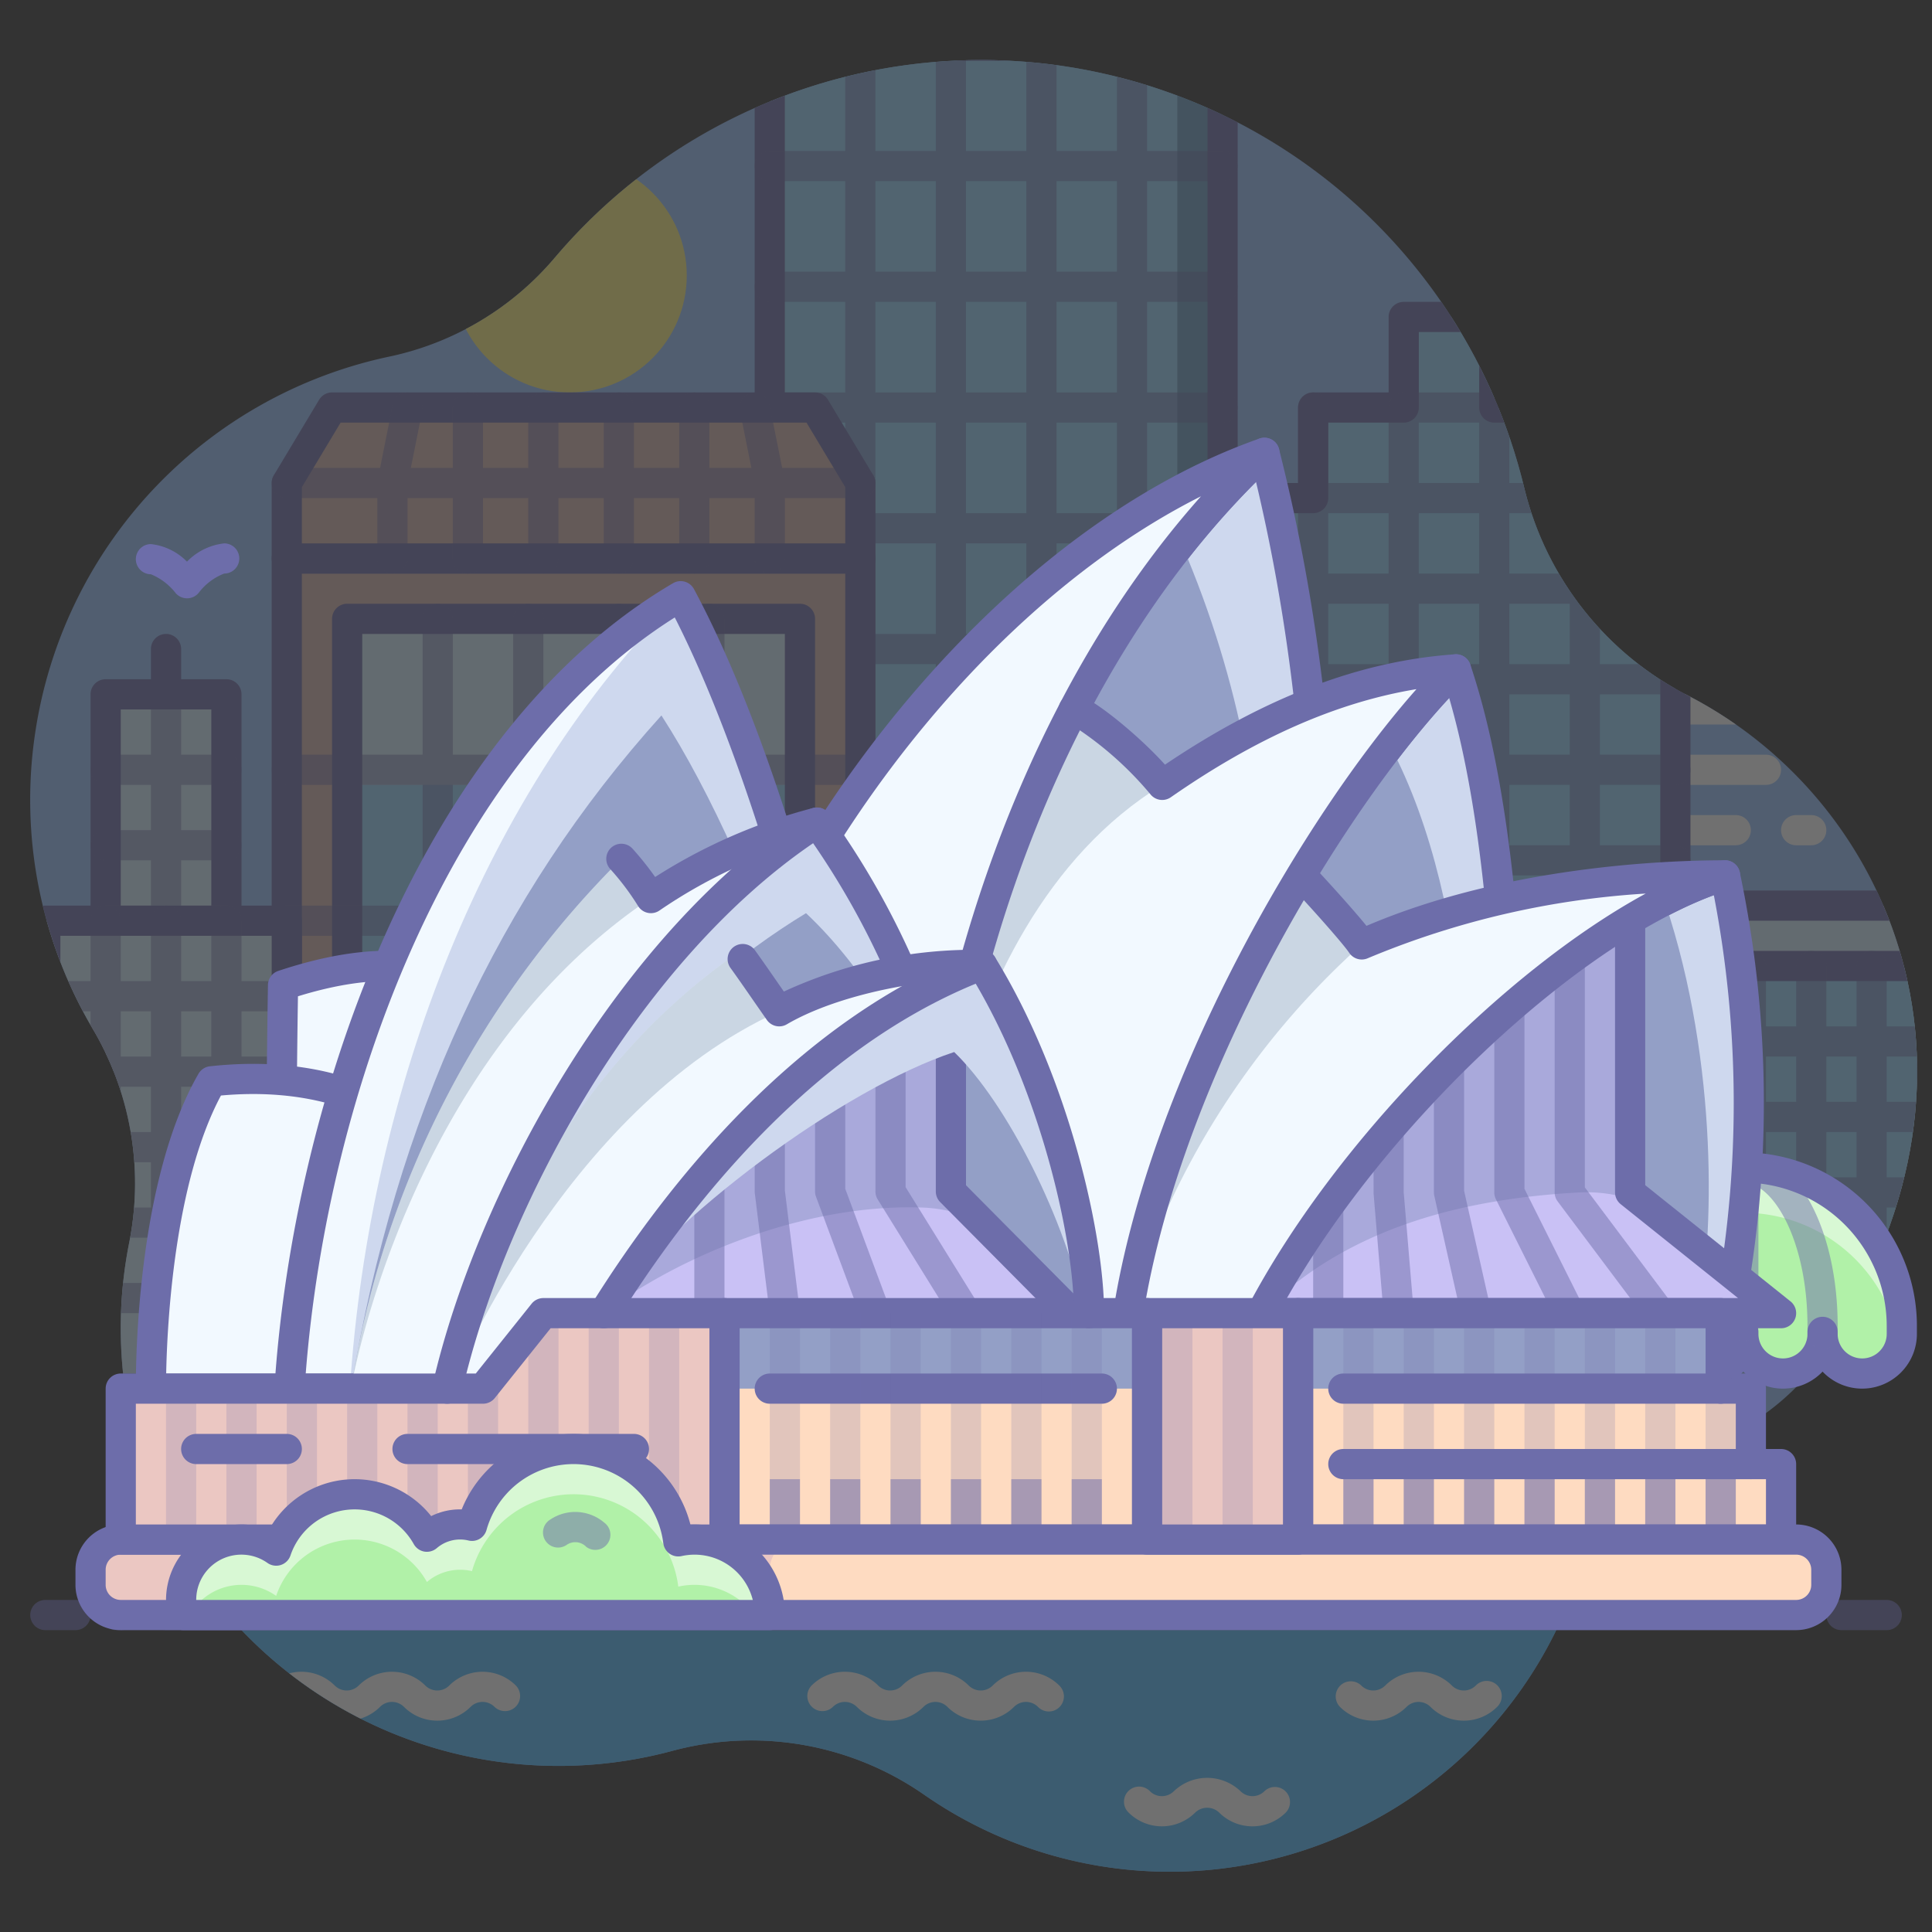 <?xml version="1.0" ?><svg data-name="013" height="128" id="_013" viewBox="0 0 128 128" width="128" xmlns="http://www.w3.org/2000/svg" xmlns:xlink="http://www.w3.org/1999/xlink"><rect x="0" y="0" width="128" height="128" fill="#333333" stroke="none"/><defs><clipPath id="clip-path"><path d="M2.315,48.663a30.001,30.001,0,0,1,23.512-25.045A19.69,19.69,0,0,0,36.759,17.069a37.011,37.011,0,0,1,64.255,15.372,21.013,21.013,0,0,0,10.882,13.674c14.163,7.358,21.258,26.459,8.35,44.383a16.602,16.602,0,0,1-6.352,4.909,20.579,20.579,0,0,0-10.02,10.876,28.488,28.488,0,0,1-42.624,12.637,20.059,20.059,0,0,0-16.624-2.943A29.001,29.001,0,0,1,8.588,82.184,20.08,20.08,0,0,0,6.079,68.053,29.832,29.832,0,0,1,2.315,48.663Z" style="fill:#97c1ff"/></clipPath></defs><title/><g style="opacity:0.3"><path d="M2.315,48.663a30.001,30.001,0,0,1,23.512-25.045A19.69,19.69,0,0,0,36.759,17.069a37.011,37.011,0,0,1,64.255,15.372,21.013,21.013,0,0,0,10.882,13.674c14.163,7.358,21.258,26.459,8.35,44.383a16.602,16.602,0,0,1-6.352,4.909,20.579,20.579,0,0,0-10.02,10.876,28.488,28.488,0,0,1-42.624,12.637,20.059,20.059,0,0,0-16.624-2.943A29.001,29.001,0,0,1,8.588,82.184,20.08,20.08,0,0,0,6.079,68.053,29.832,29.832,0,0,1,2.315,48.663Z" style="fill:#97c1ff"/><g style="clip-path:url(#clip-path)"><rect height="23" style="fill:#4fbdff" width="121.5" x="3.5" y="105"/><circle cx="37.75" cy="18.25" r="7.75" style="fill:#fff27d"/><path d="M121,48H109a1,1,0,0,1,0-2h12a1,1,0,0,1,0,2Z" style="fill:#fff"/><path d="M117,52.001h-6.002a1,1,0,0,1,0-2H117a1,1,0,0,1,0,2Z" style="fill:#fff"/><path d="M115,56.001h-4a1,1,0,0,1,0-2H115a1,1,0,0,1,0,2Z" style="fill:#fff"/><path d="M120,56.001h-1a1,1,0,0,1,0-2h1a1,1,0,0,1,0,2Z" style="fill:#fff"/><polygon points="80.998 93 80.998 33 87 33 87 27 93 27 93 21 99 21 99 27 105 27 105 32.833 110.998 33 110.998 93 80.998 93" style="fill:#96d7ff"/><path d="M110.998,94h-30a1.0 1,0,0,1-1-1V33a1,1,0,0,1,1-1H86V27a1,1,0,0,1,1-1h5V21a1,1,0,0,1,1-1h6a1,1,0,0,1,1,1v5h5a1,1,0,0,1,1,1v4.861l5.026.14a1,1,0,0,1,.972 1V93A1.0 1,0,0,1,110.998,94Zm-29-2h28V33.973l-5.026-.14A1,1,0,0,1,104,32.834V28H99a1,1,0,0,1-1-1V22H94v5a1,1,0,0,1-1,1H88v5a1,1,0,0,1-1,1H81.998Z" style="fill:#6d6daa"/><g style="opacity:0.5"><path d="M104.998,94a1.0 1,0,0,1-1-1V27a1,1,0,0,1,2,0V93A1.0 1,0,0,1,104.998,94Z" style="fill:#6d6daa"/><path d="M98.998,94a1.0 1,0,0,1-1-1V27a1,1,0,0,1,2,0V93A1.0 1,0,0,1,98.998,94Z" style="fill:#6d6daa"/><path d="M92.998,94a1.0 1,0,0,1-1-1V27a1,1,0,0,1,2,0V93A1.0 1,0,0,1,92.998,94Z" style="fill:#6d6daa"/><path d="M86.998,94a1.0 1,0,0,1-1-1V27a1,1,0,0,1,2,0V93A1.0 1,0,0,1,86.998,94Z" style="fill:#6d6daa"/><path d="M110.998,64h-30a1,1,0,0,1,0-2h30a1,1,0,1,1,0,2Z" style="fill:#6d6daa"/><path d="M110.998,70h-30a1,1,0,0,1,0-2h30a1,1,0,1,1,0,2Z" style="fill:#6d6daa"/><path d="M111,82H81a1,1,0,0,1,0-2h30a1,1,0,0,1,0,2Z" style="fill:#6d6daa"/><path d="M110.998,46h-30a1,1,0,0,1,0-2h30a1,1,0,1,1,0,2Z" style="fill:#6d6daa"/><path d="M110.998,52h-30a1,1,0,0,1,0-2h30a1,1,0,1,1,0,2Z" style="fill:#6d6daa"/><path d="M111,58H81a1,1,0,0,1,0-2h30a1,1,0,0,1,0,2Z" style="fill:#6d6daa"/><path d="M110.998,40h-30a1,1,0,0,1,0-2h30a1,1,0,1,1,0,2Z" style="fill:#6d6daa"/><path d="M110.998,34h-30a1,1,0,0,1,0-2h30a1,1,0,1,1,0,2Z" style="fill:#6d6daa"/><path d="M99,28H93a1,1,0,0,1,0-2h6a1,1,0,0,1,0,2Z" style="fill:#6d6daa"/><path d="M110.998,76h-30a1,1,0,0,1,0-2h30a1,1,0,1,1,0,2Z" style="fill:#6d6daa"/><path d="M111,94H81a1,1,0,0,1,0-2h30a1,1,0,0,1,0,2Z" style="fill:#6d6daa"/><path d="M111,88H81a1,1,0,0,1,0-2h30a1,1,0,0,1,0,2Z" style="fill:#6d6daa"/></g><rect height="95.974" style="fill:#96d7ff" width="30" x="50.998" y="3.026"/><rect height="94" style="fill:#2c4b75;opacity:0.4" width="2.998" x="78" y="5"/><path d="M80.998,100h-30a1.0 1,0,0,1-1-1V3.026a1,1,0,0,1,1-1h30a1,1,0,0,1,1,1V99A1.0 1,0,0,1,80.998,100Zm-29-2h28V4.026h-28Z" style="fill:#6d6daa"/><g style="opacity:0.5"><path d="M74.998,100a1.0 1,0,0,1-1-1V3.026a1,1,0,0,1,2,0V99A1.0 1,0,0,1,74.998,100Z" style="fill:#6d6daa"/><path d="M68.998,100a1.0 1,0,0,1-1-1V3.026a1,1,0,0,1,2,0V99A1.0 1,0,0,1,68.998,100Z" style="fill:#6d6daa"/><path d="M62.998,100a1.0 1,0,0,1-1-1V3.026a1,1,0,1,1,2,0V99A1.0 1,0,0,1,62.998,100Z" style="fill:#6d6daa"/><path d="M56.998,100a1.0 1,0,0,1-1-1V3.026a1,1,0,0,1,2,0V99A1.0 1,0,0,1,56.998,100Z" style="fill:#6d6daa"/><path d="M80.998,52h-30a1,1,0,0,1,0-2h30a1,1,0,0,1,0,2Z" style="fill:#6d6daa"/><path d="M80.998,60h-30a1,1,0,0,1,0-2h30a1,1,0,0,1,0,2Z" style="fill:#6d6daa"/><path d="M81,76H51a1,1,0,0,1,0-2H81a1,1,0,0,1,0,2Z" style="fill:#6d6daa"/><path d="M81,92H51a1,1,0,0,1,0-2H81a1,1,0,0,1,0,2Z" style="fill:#6d6daa"/><path d="M80.998,28h-30a1,1,0,0,1,0-2h30a1,1,0,0,1,0,2Z" style="fill:#6d6daa"/><path d="M80.998,36h-30a1,1,0,0,1,0-2h30a1,1,0,0,1,0,2Z" style="fill:#6d6daa"/><path d="M80.998,44h-30a1,1,0,0,1,0-2h30a1,1,0,0,1,0,2Z" style="fill:#6d6daa"/><path d="M80.998,12h-30a1,1,0,0,1,0-2h30a1,1,0,0,1,0,2Z" style="fill:#6d6daa"/><path d="M80.998,20h-30a1,1,0,0,1,0-2h30a1,1,0,0,1,0,2Z" style="fill:#6d6daa"/><path d="M80.998,68h-30a1,1,0,0,1,0-2h30a1,1,0,0,1,0,2Z" style="fill:#6d6daa"/><path d="M81,100H51a1,1,0,0,1,0-2H81a1,1,0,0,1,0,2Z" style="fill:#6d6daa"/><path d="M81,84H51a1,1,0,0,1,0-2H81a1,1,0,0,1,0,2Z" style="fill:#6d6daa"/></g><path d="M83,4H48.996a1,1,0,0,1,0-2H83a1,1,0,0,1,0,2Z" style="fill:#6d6daa"/><rect height="64" style="fill:#d6b5b0" width="38" x="19" y="37"/><path d="M57,102H19a1.0 1,0,0,1-1-1V37a1,1,0,0,1,1-1H57a1,1,0,0,1,1,1v64A1.0 1,0,0,1,57,102Zm-37-2H56V38H20Z" style="fill:#6d6daa"/><rect height="60" style="fill:#96d7ff" width="30" x="23" y="41"/><rect height="11" style="fill:#d4edff" width="30" x="23" y="41"/><rect height="24" style="fill:#eef6ff" width="4" x="63" y="77"/><path d="M67,102H63a1.0 1,0,0,1-1-1V77a1.0 1,0,0,1,1-1h4a1.0 1,0,0,1,1,1v24A1.0 1,0,0,1,67,102Zm-3-2h2V78H64Z" style="fill:#6d6daa"/><rect height="24" style="fill:#d4edff" width="6" x="57" y="77"/><path d="M63,102H57a1.0 1,0,0,1-1-1V77a1.0 1,0,0,1,1-1h6a1.0 1,0,0,1,1,1v24A1.0 1,0,0,1,63,102Zm-5-2h4V78H58Z" style="fill:#6d6daa"/><path d="M53,102H23a1.0 1,0,0,1-1-1V41a1,1,0,0,1,1-1H53a1,1,0,0,1,1,1v60A1.0 1,0,0,1,53,102Zm-29-2H52V42H24Z" style="fill:#6d6daa"/><g style="opacity:0.5"><path d="M47,102a1.0 1,0,0,1-1-1V41a1,1,0,0,1,2,0v60A1.0 1,0,0,1,47,102Z" style="fill:#6d6daa"/><path d="M41,102a1.0 1,0,0,1-1-1V41a1,1,0,0,1,2,0v60A1.0 1,0,0,1,41,102Z" style="fill:#6d6daa"/><path d="M35,102a1.0 1,0,0,1-1-1V41a1,1,0,0,1,2,0v60A1.0 1,0,0,1,35,102Z" style="fill:#6d6daa"/><path d="M29,102a1.0 1,0,0,1-1-1V41a1,1,0,0,1,2,0v60A1.0 1,0,0,1,29,102Z" style="fill:#6d6daa"/><path d="M53,72H23a1,1,0,0,1,0-2H53a1,1,0,0,1,0,2Z" style="fill:#6d6daa"/><path d="M53,82H23a1,1,0,0,1,0-2H53a1,1,0,0,1,0,2Z" style="fill:#6d6daa"/><path d="M53,92H23a1,1,0,0,1,0-2H53a1,1,0,0,1,0,2Z" style="fill:#6d6daa"/><path d="M57,52H19a1,1,0,0,1,0-2H57a1,1,0,0,1,0,2Z" style="fill:#6d6daa"/><path d="M57,62H19a1,1,0,0,1,0-2H57a1,1,0,0,1,0,2Z" style="fill:#6d6daa"/></g><path d="M63,98.598a1.0 1,0,0,1-1-1v-17.165a1,1,0,0,1,2,0v17.165A1.0 1,0,0,1,63,98.598Z" style="fill:#6d6daa"/><rect height="3.969" style="fill:#939fc6" width="10" x="57" y="97.031"/><path d="M67,102H57a1.0 1,0,0,1-1-1V97.031a1.0 1,0,0,1,1-1H67a1.0 1,0,0,1,1,1V101A1.0 1,0,0,1,67,102Zm-9-2h8V98.031H58Z" style="fill:#6d6daa"/><rect height="4" style="fill:#d6b5b0" width="10" x="57" y="73.031"/><path d="M67,78.031H57a1.0 1,0,0,1-1-1v-4a1.0 1,0,0,1,1-1H67a1.0 1,0,0,1,1,1v4A1.0 1,0,0,1,67,78.031Zm-9-2h8v-2H58Z" style="fill:#6d6daa"/><polygon points="19 37 19 32 22 27 54 27 57 32 57 37 19 37" style="fill:#d6b5b0"/><path d="M57,38H19a1,1,0,0,1-1-1V32a1.002,1.002,0,0,1,.143-.515l3-5A1.0 1,0,0,1,22,26H54a1.0 1,0,0,1,.857.485l3,5A1.002,1.002,0,0,1,58,32v5A1,1,0,0,1,57,38ZM20,36H56V32.277L53.434,28H22.566L20,32.277Z" style="fill:#6d6daa"/><g style="opacity:0.5"><path d="M46,38a1,1,0,0,1-1-1V27a1,1,0,0,1,2,0V37A1,1,0,0,1,46,38Z" style="fill:#6d6daa"/><path d="M51,38a1,1,0,0,1-1-1V32.099l-.98-4.903a1.0 1,0,0,1,1.961-.393l1,5A.984.984,0,0,1,52,32v5A1,1,0,0,1,51,38Z" style="fill:#6d6daa"/><path d="M26,38a1,1,0,0,1-1-1V32a.984.984,0,0,1,.02-.196l1-5a1.0 1,0,0,1,1.961.393L27,32.099V37A1,1,0,0,1,26,38Z" style="fill:#6d6daa"/><path d="M41,38a1,1,0,0,1-1-1V27a1,1,0,0,1,2,0V37A1,1,0,0,1,41,38Z" style="fill:#6d6daa"/><path d="M36,38a1,1,0,0,1-1-1V27a1,1,0,0,1,2,0V37A1,1,0,0,1,36,38Z" style="fill:#6d6daa"/><path d="M31,38a1,1,0,0,1-1-1V27a1,1,0,0,1,2,0V37A1,1,0,0,1,31,38Z" style="fill:#6d6daa"/><path d="M57,33H19a1,1,0,0,1,0-2H57a1,1,0,0,1,0,2Z" style="fill:#6d6daa"/></g><path d="M120,108H6a1,1,0,0,1,0-2H120a1,1,0,0,1,0,2Z" style="fill:#6d6daa"/><path d="M124,108h-1a1,1,0,0,1,0-2H124a1,1,0,0,1,0,2Z" style="fill:#6d6daa"/><rect height="25" style="fill:#d4edff" width="8" x="7" y="46"/><path d="M15,72H7a1.0 1,0,0,1-1-1V46a1,1,0,0,1,1-1h8a1,1,0,0,1,1,1V71A1.0 1,0,0,1,15,72ZM8,70h6V47H8Z" style="fill:#6d6daa"/><g style="opacity:0.5"><path d="M15,57H7a1,1,0,0,1,0-2h8a1,1,0,0,1,0,2Z" style="fill:#6d6daa"/><path d="M15,52H7a1,1,0,0,1,0-2h8a1,1,0,0,1,0,2Z" style="fill:#6d6daa"/><path d="M11,72a1.0 1,0,0,1-1-1V46a1,1,0,0,1,2,0V71A1.0 1,0,0,1,11,72Z" style="fill:#6d6daa"/><path d="M15,62H7a1,1,0,0,1,0-2h8a1,1,0,0,1,0,2Z" style="fill:#6d6daa"/><path d="M15,67H7a1,1,0,0,1,0-2h8a1,1,0,0,1,0,2Z" style="fill:#6d6daa"/></g><path d="M11,47a1,1,0,0,1-1-1V43a1,1,0,0,1,2,0v3A1,1,0,0,1,11,47Z" style="fill:#6d6daa"/><path d="M28.972,113.998a3.114,3.114,0,0,1-2.208-.913,1.122,1.122,0,0,0-1.586,0,3.125,3.125,0,0,1-4.414,0,1.122,1.122,0,0,0-1.586,0,1.0 1,0,1,1-1.414-1.414,3.125,3.125,0,0,1,4.414,0,1.122,1.122,0,0,0,1.586,0,3.125,3.125,0,0,1,4.414,0,1.122,1.122,0,0,0,1.586,0,3.125,3.125,0,0,1,4.414,0,1.0 1,0,0,1-1.414,1.414,1.122,1.122,0,0,0-1.586,0A3.112,3.112,0,0,1,28.972,113.998Z" style="fill:#fff"/><path d="M64.975,113.997a3.106,3.106,0,0,1-2.207-.912,1.122,1.122,0,0,0-1.586,0,3.125,3.125,0,0,1-4.414,0,1.122,1.122,0,0,0-1.586,0,1.0 1,0,0,1-1.414-1.414,3.125,3.125,0,0,1,4.414,0,1.122,1.122,0,0,0,1.586,0,3.125,3.125,0,0,1,4.414,0,1.122,1.122,0,0,0,1.586,0,3.125,3.125,0,0,1,4.414,0,1.0 1,0,1,1-1.414,1.414,1.122,1.122,0,0,0-1.586,0A3.112,3.112,0,0,1,64.975,113.997Z" style="fill:#fff"/><path d="M11.973,119.999a3.112,3.112,0,0,1-2.207-.913,1.147,1.147,0,0,0-1.585,0,3.126,3.126,0,0,1-4.415,0,1.0 1,0,0,1,1.414-1.414,1.122,1.122,0,0,0,1.586,0,3.195,3.195,0,0,1,4.415,0,1.121,1.121,0,0,0,1.585,0,1.0 1,0,1,1,1.414,1.414A3.114,3.114,0,0,1,11.973,119.999Z" style="fill:#fff"/><path d="M96.982,113.998a3.112,3.112,0,0,1-2.207-.913,1.122,1.122,0,0,0-1.586,0,3.125,3.125,0,0,1-4.414,0,1.0 1,0,0,1,1.414-1.414,1.122,1.122,0,0,0,1.586,0,3.125,3.125,0,0,1,4.414,0,1.122,1.122,0,0,0,1.586,0,1.0 1,0,1,1,1.414,1.414A3.114,3.114,0,0,1,96.982,113.998Z" style="fill:#fff"/><path d="M82.979,120.999a3.113,3.113,0,0,1-2.207-.913,1.147,1.147,0,0,0-1.585,0,3.126,3.126,0,0,1-4.415,0,1.0 1,0,1,1,1.414-1.414,1.122,1.122,0,0,0,1.586,0,3.197,3.197,0,0,1,4.415,0,1.122,1.122,0,0,0,1.585,0,1.0 1,0,0,1,1.414,1.414A3.112,3.112,0,0,1,82.979,120.999Z" style="fill:#fff"/><path d="M114.977,120.998a3.108,3.108,0,0,1-2.207-.912,1.147,1.147,0,0,0-1.585,0,3.126,3.126,0,0,1-4.415,0,1.147,1.147,0,0,0-1.585,0,3.126,3.126,0,0,1-4.415,0,1.147,1.147,0,0,0-1.585,0,1,1,0,0,1-1.415-1.414,3.197,3.197,0,0,1,4.415,0,1.122,1.122,0,0,0,1.585,0,3.197,3.197,0,0,1,4.415,0,1.122,1.122,0,0,0,1.585,0,3.197,3.197,0,0,1,4.415,0,1.122,1.122,0,0,0,1.585,0,3.197,3.197,0,0,1,4.415,0,1,1,0,1,1-1.415,1.414,1.147,1.147,0,0,0-1.585,0A3.112,3.112,0,0,1,114.977,120.998Z" style="fill:#fff"/><rect height="31" style="fill:#d4edff" width="16" x="3" y="61"/><path d="M19,93H3a1.0 1,0,0,1-1-1V61a1,1,0,0,1,1-1H19a1,1,0,0,1,1,1V92A1.0 1,0,0,1,19,93ZM4,91H18V62H4Z" style="fill:#6d6daa"/><g style="opacity:0.5"><path d="M19,72H3a1,1,0,0,1,0-2H19a1,1,0,0,1,0,2Z" style="fill:#6d6daa"/><path d="M19,67H3a1,1,0,0,1,0-2H19a1,1,0,0,1,0,2Z" style="fill:#6d6daa"/><path d="M11,93a1.0 1,0,0,1-1-1V61a1,1,0,0,1,2,0V92A1.0 1,0,0,1,11,93Z" style="fill:#6d6daa"/><path d="M7,93a1.0 1,0,0,1-1-1V61a1,1,0,0,1,2,0V92A1.0 1,0,0,1,7,93Z" style="fill:#6d6daa"/><path d="M15,93a1.0 1,0,0,1-1-1V61a1,1,0,0,1,2,0V92A1.0 1,0,0,1,15,93Z" style="fill:#6d6daa"/><path d="M19,77H3a1,1,0,0,1,0-2H19a1,1,0,0,1,0,2Z" style="fill:#6d6daa"/><path d="M19,82H3a1,1,0,0,1,0-2H19a1,1,0,0,1,0,2Z" style="fill:#6d6daa"/><path d="M19,87H3a1,1,0,0,1,0-2H19a1,1,0,0,1,0,2Z" style="fill:#6d6daa"/></g><rect height="25" style="fill:#d4edff" width="16" x="112" y="60"/><path d="M128,86H112a1.0 1,0,0,1-1-1V60a1,1,0,0,1,1-1H128a1,1,0,0,1,1,1V85A1.0 1,0,0,1,128,86Zm-15-2H127V61H113Z" style="fill:#6d6daa"/><rect height="25" style="fill:#96d7ff" width="16" x="112" y="64"/><path d="M128,90H112a1.0 1,0,0,1-1-1V64a1,1,0,0,1,1-1H128a1,1,0,0,1,1,1V89A1.0 1,0,0,1,128,90Zm-15-2H127V65H113Z" style="fill:#6d6daa"/><g style="opacity:0.5"><path d="M128,75H112a1,1,0,0,1,0-2h16a1,1,0,0,1,0,2Z" style="fill:#6d6daa"/><path d="M128,70H112a1,1,0,0,1,0-2h16a1,1,0,0,1,0,2Z" style="fill:#6d6daa"/><path d="M116,90a1.0 1,0,0,1-1-1V64a1,1,0,0,1,2,0V89A1.0 1,0,0,1,116,90Z" style="fill:#6d6daa"/><path d="M120,90a1.0 1,0,0,1-1-1V64a1,1,0,0,1,2,0V89A1.0 1,0,0,1,120,90Z" style="fill:#6d6daa"/><path d="M124,90a1.0 1,0,0,1-1-1V64a1,1,0,0,1,2,0V89A1.0 1,0,0,1,124,90Z" style="fill:#6d6daa"/><path d="M128,80H112a1,1,0,0,1,0-2h16a1,1,0,0,1,0,2Z" style="fill:#6d6daa"/><path d="M128,85H112a1,1,0,0,1,0-2h16a1,1,0,0,1,0,2Z" style="fill:#6d6daa"/></g></g><path d="M8,108.001H7.704a1,1,0,0,1,0-2h.297a1,1,0,1,1,0,2Z" style="fill:#6d6daa"/><path d="M54,108.001H11a1,1,0,0,1,0-2H54a1,1,0,0,1,0,2Z" style="fill:#6d6daa"/><path d="M5.003,108H3.003a1,1,0,1,1,0-2H5.003a1,1,0,0,1,0,2Z" style="fill:#6d6daa"/><path d="M125,108.001h-3a1,1,0,0,1,0-2h3a1,1,0,0,1,0,2Z" style="fill:#6d6daa"/></g><path d="M126,87.85a10.5,10.5,0,0,0-21,0v.525a2.625,2.625,0,0,0,5.25,0h0a2.625,2.625,0,0,0,5.25,0h0a2.625,2.625,0,0,0,5.25,0h0a2.625,2.625,0,0,0,5.25,0Z" style="fill:#b1f1a8"/><path d="M115.5,77.35A10.5,10.5,0,0,0,105,87.85v.525a2.597,2.597,0,0,0,.143.818,10.486,10.486,0,0,1,20.714,0A2.597,2.597,0,0,0,126,88.375V87.85A10.5,10.5,0,0,0,115.5,77.35Z" style="fill:#fff;opacity:0.5"/><path d="M123.375,92a3.615,3.615,0,0,1-2.625-1.128,3.619,3.619,0,0,1-5.25,0,3.619,3.619,0,0,1-5.25,0A3.623,3.623,0,0,1,104,88.375v-.525a11.5,11.5,0,0,1,23,0V88.375A3.629,3.629,0,0,1,123.375,92Zm-1.625-3.625a1.625,1.625,0,0,0,3.25,0v-.525a9.5,9.5,0,0,0-19,0V88.375a1.625,1.625,0,0,0,3.25,0v-.135a1,1,0,0,1,2,0V88.375a1.625,1.625,0,0,0,3.25,0v-.135a1,1,0,0,1,2,0V88.375a1.625,1.625,0,0,0,3.25,0v-.135a1,1,0,0,1,2,0Z" style="fill:#6d6daa"/><g style="opacity:0.5"><path d="M120.75,89.375a1.0 1,0,0,1-1-1v-.525c0-5.599-2.24-9.5-4.25-9.5s-4.25,3.901-4.25,9.5V88.375a1,1,0,0,1-2,0v-.525c0-6.448,2.745-11.5,6.25-11.5s6.25,5.052,6.25,11.5V88.375A1.0 1,0,0,1,120.75,89.375Z" style="fill:#6d6daa"/><path d="M115.5,88.85a1.0 1,0,0,1-1-1v-10.5a1,1,0,0,1,2,0v10.5A1.0 1,0,0,1,115.5,88.85Z" style="fill:#6d6daa"/></g><path d="M114.511,87H83.572c6.446-12.214,20.401-25.786,30.715-29.004A72.392,72.392,0,0,1,114.511,87Z" style="fill:#ced8ee"/><path d="M114.511,88H83.572a1.0 1,0,0,1-.884-1.467c6.755-12.8,21.089-26.305,31.301-29.492a1.0 1,0,0,1,1.273.733,73.802,73.802,0,0,1,.223,29.457A1.001,1.001,0,0,1,114.511,88Zm-29.249-2h28.447a72.728,72.728,0,0,0-.163-26.694C104.241,62.767,91.834,74.484,85.262,86Z" style="fill:#6d6daa"/><path d="M83.572,87H112.519c.986-4.768,1.413-16.382-2.215-27.239C100.63,64.734,89.177,76.378,83.572,87Z" style="fill:#939fc6"/><path d="M100.331,87H74.747C77.325,70.714,88.928,51.714,96.463,44.347,100.331,55.786,100.331,74.786,100.331,87Z" style="fill:#ced8ee"/><path d="M100.331,88H74.747a1,1,0,0,1-.988-1.156c2.652-16.75,14.483-35.858,22.005-43.211a1.0 1,0,0,1,1.646.395c3.92,11.594,3.92,30.478,3.92,42.973A1.0 1,0,0,1,100.331,88ZM75.932,86H99.331c-.002-11.778-.092-28.688-3.319-39.755C88.87,53.918,78.707,70.801,75.932,86Z" style="fill:#6d6daa"/><path d="M87.639,87H61c1-26,11-46,22.771-57C88.928,50.357,87.639,68,87.639,87Z" style="fill:#ced8ee"/><path d="M87.639,88H61a.999.999,0,0,1-.999-1.038c.902-23.459,9.533-45.026,23.087-57.692a1.0 1,0,0,1,1.652.485c4.324,17.07,4.152,31.995,3.971,47.795-.036,3.125-.072,6.269-.072,9.45A1.0 1,0,0,1,87.639,88ZM62.044,86H86.64c.007-2.849.039-5.668.071-8.473.174-15.142.339-29.473-3.496-45.599C70.944,44.188,63.101,64.185,62.044,86Z" style="fill:#6d6daa"/><path d="M18.603,92H39.229c0-21.407-5.157-31.816-20.477-26.725C18.603,74.183,18.589,86.224,18.603,92Z" style="fill:#f2f9ff"/><path d="M39.229,93H18.603a1,1,0,0,1-1-.997c-.014-5.78.001-17.917.15-26.745a1.001,1.001,0,0,1,.685-.933c6.048-2.009,10.697-1.752,14.213.785C37.821,68.841,40.229,77.386,40.229,92A1.0 1,0,0,1,39.229,93ZM19.601,91H38.225c-.106-13.128-2.315-21.071-6.745-24.268-2.835-2.045-6.68-2.285-11.74-.725C19.611,74.261,19.591,85.088,19.601,91Z" style="fill:#6d6daa"/><path d="M10,92H34.494c0-15.004-8.872-21.635-20.477-20.362C10.518,77.711,9.986,87.951,10,92Z" style="fill:#f2f9ff"/><path d="M34.494,93H10a1.0 1,0,0,1-1-.996c-.008-2.268.155-13.931,4.151-20.865a1.001,1.001,0,0,1,.757-.495c6.146-.671,11.409.778,15.224,4.197C33.294,78.571,35.494,84.505,35.494,92A1.0 1,0,0,1,34.494,93ZM11.01,91H33.48c-.182-6.434-2.137-11.492-5.682-14.67-3.276-2.937-7.823-4.231-13.16-3.749C11.53,78.406,11.073,87.789,11.01,91Z" style="fill:#6d6daa"/><path d="M78.272,36.013C69.027,47.608,61.839,65.178,61,87H83.466C83.466,70.7,86.357,54.815,78.272,36.013Z" style="fill:#939fc6"/><path d="M74.747,87H97.563c.036-10.789.277-26.768-5.484-37.629C85.046,58.464,76.862,73.643,74.747,87Z" style="fill:#939fc6"/><path d="M108,61.062C98.87,66.565,88.738,77.21,83.572,87H118l-10-8Z" style="fill:#c9c1f5"/><path d="M108.976,79.781,108,79V61.062a62.766,62.766,0,0,0-10.204,7.884c-.073.068-.147.135-.22.203-.441.416-.877.844-1.312,1.273-.15.148-.301.295-.451.445-.386.387-.766.782-1.145,1.178-.195.203-.389.406-.582.611q-.515.549-1.018,1.109-.332.367-.659.738-.463.525-.914,1.057-.355.417-.702.838-.416.503-.823,1.01c-.246.308-.487.618-.727.928-.247.319-.493.638-.732.958-.253.338-.497.677-.741,1.017-.215.299-.433.598-.642.899-.257.37-.503.741-.749,1.112-.181.273-.368.545-.543.818-.272.424-.528.848-.785,1.271-.134.221-.276.442-.405.663C84.27,85.718,83.909,86.361,83.572,87c5.605-5.576,13.107-7.568,21.095-8A9.866,9.866,0,0,1,108.976,79.781Z" style="fill:#2c4b75;opacity:0.2"/><g style="opacity:0.5"><path d="M110.001,88a.996.996,0,0,1-.801-.4l-6-8A.997.997,0,0,1,103,79V61.062a1,1,0,0,1,2,0V78.667l5.8,7.733A1.0 1,0,0,1,110.001,88Z" style="fill:#6d6daa"/><path d="M104.001,88a1.0 1,0,0,1-.896-.553l-4-8A1.001,1.001,0,0,1,99,79V61.062a1,1,0,0,1,2,0V78.764l3.895,7.789A1.0 1,0,0,1,104.001,88Z" style="fill:#6d6daa"/><path d="M97.799,88a1.0 1,0,0,1-.975-.78l-1.8-8A1.007,1.007,0,0,1,95,79V61.062a1,1,0,0,1,2,0V78.889l1.775,7.892A1.0 1,0,0,1,97.799,88Z" style="fill:#6d6daa"/><path d="M92.666,88a1,1,0,0,1-.996-.917l-.666-8L91,67a1,1,0,0,1,2,0V79l.663,7.917a.999.999,0,0,1-.914,1.079A.812.812,0,0,1,92.666,88Z" style="fill:#6d6daa"/><path d="M88,88a1.0 1,0,0,1-1-1V79a.997.997,0,0,1,.016-.179l2-11a1,1,0,0,1,1.968.357L89,79.09V87A1.0 1,0,0,1,88,88Z" style="fill:#6d6daa"/></g><path d="M114.286,57.996c-4.507,0-15.045.504-24.069,4.575A72.568,72.568,0,0,0,85.375,57.125C80.699,65,74.508,78.464,72.625,87H83.572C90.018,74.786,103.973,61.214,114.286,57.996Z" style="fill:#f2f9ff"/><path d="M118,88H83.572a1,1,0,1,1,0-2h31.578l-7.774-6.219A1.002,1.002,0,0,1,107,79V61.062a1,1,0,0,1,2,0v17.458l9.625,7.699A1,1,0,0,1,118,88Z" style="fill:#6d6daa"/><path d="M90.217,62.571A72.568,72.568,0,0,0,85.375,57.125C80.699,65,74.508,78.464,72.625,87h2.122A53.133,53.133,0,0,1,90.217,62.571Z" style="fill:#2c4b75;opacity:0.2"/><path d="M77,52c-1.495-1.956-5.033-4.814-5.846-5.005C65.537,57.681,61.607,71.227,61,87H74.747C77.325,70.714,88.928,51.714,96.463,44.347,88.401,44.905,81.625,48.782,77,52Z" style="fill:#f2f9ff"/><path d="M77,52c-1.495-1.956-5.033-4.814-5.846-5.005C65.537,57.681,61.607,71.227,61,87,61,87,61.5,61.5,77,52Z" style="fill:#2c4b75;opacity:0.2"/><path d="M83.571,88a.999.999,0,0,1-.883-1.467c5.717-10.832,16.863-22.171,26.344-27.332a56.489,56.489,0,0,0-18.403,4.281,1.001,1.001,0,0,1-1.242-.356c-.398-.596-2.409-2.867-3.873-4.423a1,1,0,1,1,1.457-1.37c.92.978,2.634,2.866,3.563,4.007,9.163-3.913,19.611-4.344,23.754-4.344a1.0 1,0,0,1,.298,1.955c-9.785,3.053-23.582,16.112-30.128,28.516A.999.999,0,0,1,83.571,88Z" style="fill:#6d6daa"/><path d="M83.771,30C64.434,36.786,45.097,62.571,43.807,87H61C62,61,72,41,83.771,30Z" style="fill:#f2f9ff"/><path d="M61,88H43.808a.999.999,0,0,1-.999-1.053c1.25-23.682,20.236-50.734,40.631-57.891a1.0 1,0,0,1,1.014,1.674C71.276,43.045,62.882,64.095,61.999,87.038A1,1,0,0,1,61,88ZM44.874,86H60.042c.998-20.989,8.182-40.382,19.527-53.12C61.945,41.742,46.445,65.068,44.874,86Z" style="fill:#6d6daa"/><path d="M74.749,88a.958.958,0,0,1-.158-.013 1.0 1,0,0,1-.832-1.144c2.435-15.383,12.613-32.755,20.085-41.185-5.267.869-10.618,3.227-16.273,7.162a1,1,0,0,1-1.366-.213,22.782,22.782,0,0,0-5.309-4.647.988.988,0,0,1-.73-1.199,1.008,1.008,0,0,1,1.217-.74c1.044.246,4.066,2.705,5.8,4.64,6.646-4.484,12.938-6.878,19.21-7.312a1.0 1,0,0,1,.768,1.712C89.839,52.222,78.319,70.834,75.735,87.156A1.001,1.001,0,0,1,74.749,88Z" style="fill:#6d6daa"/><path d="M59.277,92H19.181c1.289-19.865,9.986-43.167,25.916-52.5C51.542,51.5,57.25,74.191,59.277,92Z" style="fill:#f2f9ff"/><path d="M59.277,92H23.181C24.47,72.135,32.205,52.27,45.097,39.5,51.542,51.5,57.25,74.191,59.277,92Z" style="fill:#ced8ee"/><path d="M59.277,93H19.181a1.001,1.001,0,0,1-.998-1.064c1.27-19.572,9.928-43.643,26.408-53.298a.999.999,0,0,1,1.386.39C52.871,51.86,58.386,75.333,60.271,91.887A1.0 1,0,0,1,59.277,93Zm-39.022-2H58.153c-2.208-18.291-7.754-38.929-13.448-50.092C29.729,50.354,21.698,72.523,20.255,91Z" style="fill:#6d6daa"/><path d="M58.75,92H23.25c3-18,9.75-32.6,20.571-44.6C50.375,57.525,57.009,77.075,58.75,92Z" style="fill:#939fc6"/><path d="M43.125,59.5a17.923,17.923,0,0,0-1.958-2.599A63.302,63.302,0,0,0,23.25,92H67.012C65.723,80.889,61.856,65,54.121,54.5A35.207,35.207,0,0,0,43.125,59.5Z" style="fill:#f2f9ff"/><path d="M43.125,59.5a17.923,17.923,0,0,0-1.958-2.599A63.302,63.302,0,0,0,23.25,92S26.875,70.375,43.125,59.5Z" style="fill:#2c4b75;opacity:0.2"/><path d="M43.125,60.5a.999.999,0,0,1-.853-.479,16.95,16.95,0,0,0-1.851-2.455,1,1,0,0,1,1.492-1.332,20.291,20.291,0,0,1,1.492,1.87,36.451,36.451,0,0,1,10.455-4.57 1.0 1,0,1,1,.521,1.931,33.941,33.941,0,0,0-10.683,4.854A.999.999,0,0,1,43.125,60.5Z" style="fill:#6d6daa"/><path d="M67.012,92H29.627c2.793-12.25,12.032-29.5,24.494-37.5C61.856,65,65.723,80.889,67.012,92Z" style="fill:#ced8ee"/><path d="M67.5,92H29.8c4.075-15.5,14.95-26.25,23.6-31.5C61.125,67.75,66.456,82.519,67.5,92Z" style="fill:#939fc6"/><path d="M72.148,87c.019-5.127-2.349-15.381-7.084-23.071C61.375,63.75,55.25,64.875,51.625,67c-.795-1.135-1.999-2.832-2.75-3.875C37.03,71.327,32,84.25,29.8,92Z" style="fill:#f2f9ff"/><path d="M72.148,87H40c5.938-9.5,14.409-19,25.064-23.071C69.799,71.619,72.167,81.873,72.148,87Z" style="fill:#939fc6"/><path d="M63,69.7c-7.32,2.417-18.67,10.948-22.955,17.238H71c-.025-.119-.056-.242-.082-.363L63,78.938Z" style="fill:#c9c1f5"/><path d="M51.625,67c-.795-1.135-1.999-2.832-2.75-3.875C37.03,71.327,32,84.25,29.8,92,29.8,92,37.25,73.5,51.625,67Z" style="fill:#2c4b75;opacity:0.2"/><path d="M51.625,68a1,1,0,0,1-.82-.427l-.858-1.234c-.532-.769-1.067-1.541-1.552-2.214a1,1,0,0,1,1.623-1.169c.491.682,1.034,1.465,1.573,2.244l.343.493A30.047,30.047,0,0,1,65.112,62.93a1,1,0,0,1-.097,1.998c-3.51-.173-9.421.904-12.885,2.935A.99.99,0,0,1,51.625,68Z" style="fill:#6d6daa"/><path d="M65.224,81.083,63,78.938V69.7c-7.32,2.417-18.67,10.948-22.955,17.238h.039C44.36,83.675,52.718,79.752,61,80A9.763,9.763,0,0,1,65.224,81.083Z" style="fill:#2c4b75;opacity:0.2"/><g style="opacity:0.5"><path d="M64.001,88a1.0 1,0,0,1-.851-.473l-5-8.062A1,1,0,0,1,58,78.938V71.083a1,1,0,0,1,2,0v7.57l4.85,7.819A1,1,0,0,1,64.001,88Z" style="fill:#6d6daa"/><path d="M58,88a1.0 1,0,0,1-.937-.651l-3-8.062A.999.999,0,0,1,54,78.938V73a1,1,0,0,1,2,0v5.759l2.937,7.893A.999.999,0,0,1,58,88Z" style="fill:#6d6daa"/><path d="M51.999,88a.999.999,0,0,1-.991-.877l-1-8.062A.946.946,0,0,1,50,78.938V75a1,1,0,0,1,2,0v3.877l.992,8a.999.999,0,0,1-.869,1.115A.893.893,0,0,1,51.999,88Z" style="fill:#6d6daa"/><path d="M47,88a1.0 1,0,0,1-1-1V78a1,1,0,0,1,2,0v9A1.0 1,0,0,1,47,88Z" style="fill:#6d6daa"/></g><path d="M71,88a.997.997,0,0,1-.71-.296l-8-8.062a1.001,1.001,0,0,1-.29-.704V69.527a1,1,0,0,1,2,0v8.999l7.71,7.77A1.0 1,0,0,1,71,88Z" style="fill:#6d6daa"/><path d="M65.064,63.929C54.409,68,45.938,77.5,40,87c4.252-6.296,15.875-14.875,23.218-17.3C66.75,73.125,70.625,80.875,71.875,87h.273C72.167,81.873,69.799,71.619,65.064,63.929Z" style="fill:#ced8ee"/><rect height="15" style="fill:#fedbc1" width="28" x="48" y="87"/><rect height="5" style="fill:#939fc6" width="28" x="48" y="87"/><path d="M76,103H48a1.0 1,0,0,1-1-1V87a1.0 1,0,0,1,1-1H76a1.0 1,0,0,1,1,1v15A1.0 1,0,0,1,76,103Zm-27-2H75V88H49Z" style="fill:#6d6daa"/><path d="M73,93H51a1,1,0,0,1,0-2H73a1,1,0,0,1,0,2Z" style="fill:#6d6daa"/><g style="opacity:0.2"><rect height="15" style="fill:#6d6daa" width="2" x="51" y="86.999"/><rect height="15" style="fill:#6d6daa" width="2" x="55" y="86.999"/><rect height="15" style="fill:#6d6daa" width="2" x="59" y="86.999"/><rect height="15" style="fill:#6d6daa" width="2" x="63" y="86.999"/><rect height="15" style="fill:#6d6daa" width="2" x="67" y="86.999"/><rect height="15" style="fill:#6d6daa" width="2" x="71" y="86.999"/></g><g style="opacity:0.5"><rect height="3.999" style="fill:#6d6daa" width="2" x="51" y="98"/><rect height="3.999" style="fill:#6d6daa" width="2" x="55" y="98"/><rect height="3.999" style="fill:#6d6daa" width="2" x="59" y="98"/><rect height="3.999" style="fill:#6d6daa" width="2" x="63" y="98"/><rect height="3.999" style="fill:#6d6daa" width="2" x="67" y="98"/><rect height="3.999" style="fill:#6d6daa" width="2" x="71" y="98"/></g><polygon points="86 102 118 102 118 97 116 97 116 92 114 92 114 87 86 87 86 102" style="fill:#fedbc1"/><rect height="5" style="fill:#939fc6" width="28" x="86" y="87"/><g style="opacity:0.2"><rect height="15" style="fill:#6d6daa" width="2" x="89" y="86.999"/><rect height="15" style="fill:#6d6daa" width="2" x="93" y="86.999"/><rect height="15" style="fill:#6d6daa" width="2" x="97" y="86.999"/><rect height="15" style="fill:#6d6daa" width="2" x="101" y="86.999"/><rect height="15" style="fill:#6d6daa" width="2" x="105" y="86.999"/><rect height="15" style="fill:#6d6daa" width="2" x="109" y="86.999"/><rect height="15" style="fill:#6d6daa" width="2" x="113" y="86.999"/></g><g style="opacity:0.5"><rect height="4.999" style="fill:#6d6daa" width="2" x="89" y="97"/><rect height="4.999" style="fill:#6d6daa" width="2" x="93" y="97"/><rect height="4.999" style="fill:#6d6daa" width="2" x="97" y="97"/><rect height="4.999" style="fill:#6d6daa" width="2" x="101" y="97"/><rect height="4.999" style="fill:#6d6daa" width="2" x="105" y="97"/><rect height="4.999" style="fill:#6d6daa" width="2" x="109" y="97"/><rect height="4.999" style="fill:#6d6daa" width="2" x="113" y="97"/></g><path d="M118,103H86a1.0 1,0,0,1-1-1V87a1.0 1,0,0,1,1-1h28a1.0 1,0,0,1,1,1v4h1a1.0 1,0,0,1,1,1v4h1a1.0 1,0,0,1,1,1v5A1.0 1,0,0,1,118,103Zm-31-2h30V98h-1a1.0 1,0,0,1-1-1V93h-1a1.0 1,0,0,1-1-1V88H87Z" style="fill:#6d6daa"/><path d="M114,93H89a1,1,0,0,1,0-2h25a1,1,0,0,1,0,2Z" style="fill:#6d6daa"/><path d="M116,98H89a1,1,0,0,1,0-2h27a1,1,0,0,1,0,2Z" style="fill:#6d6daa"/><rect height="5" rx="2" ry="2" style="fill:#ebc7c2" width="115" x="6" y="102"/><rect height="5" rx="2" ry="2" style="fill:#fedbc1" width="70" x="51" y="102"/><path d="M119,108H8a3.003,3.003,0,0,1-3-3v-1a3.003,3.003,0,0,1,3-3H119a3.003,3.003,0,0,1,3,3v1A3.003,3.003,0,0,1,119,108ZM8,103a1.001,1.001,0,0,0-1,1v1a1.001,1.001,0,0,0,1,1H119a1.001,1.001,0,0,0,1-1v-1a1.001,1.001,0,0,0-1-1Z" style="fill:#6d6daa"/><polygon points="36 87 32 92 8 92 8 102 39 102 48 102 48 87 36 87" style="fill:#ebc7c2"/><g style="opacity:0.2"><rect height="10" style="fill:#6d6daa" width="2" x="19" y="92"/><rect height="10" style="fill:#6d6daa" width="2" x="15" y="92"/><rect height="10" style="fill:#6d6daa" width="2" x="11" y="92"/><rect height="10" style="fill:#6d6daa" width="2" x="23" y="92"/><rect height="10" style="fill:#6d6daa" width="2" x="27" y="92"/><rect height="10" style="fill:#6d6daa" width="2" x="31" y="92"/><rect height="15" style="fill:#6d6daa" width="2" x="35" y="87"/><rect height="15" style="fill:#6d6daa" width="2" x="39" y="87"/><rect height="15" style="fill:#6d6daa" width="2" x="43" y="87"/></g><path d="M48,103H8a1.0 1,0,0,1-1-1V92a1.0 1,0,0,1,1-1H31.52l3.7-4.625A.999.999,0,0,1,36,86H48a1.0 1,0,0,1,1,1v15A1.0 1,0,0,1,48,103ZM9,101H47V88H36.48l-3.7,4.625A.999.999,0,0,1,32,93H9Z" style="fill:#6d6daa"/><path d="M19,97H13a1,1,0,0,1,0-2h6a1,1,0,0,1,0,2Z" style="fill:#6d6daa"/><path d="M42,97H27a1,1,0,0,1,0-2H42a1,1,0,0,1,0,2Z" style="fill:#6d6daa"/><rect height="15" style="fill:#ebc7c2" width="10" x="76" y="87"/><path d="M86,103H76a1.0 1,0,0,1-1-1V87a1.0 1,0,0,1,1-1H86a1.0 1,0,0,1,1,1v15A1.0 1,0,0,1,86,103Zm-9-2h8V88H77Z" style="fill:#6d6daa"/><path d="M39.999,88a1,1,0,0,1-.847-1.53C44.289,78.252,52.892,67.509,64.707,62.995a1.002,1.002,0,0,1,1.208.41c5.019,8.15,7.25,18.707,7.232,23.6a1.0 1,0,0,1-1,.996H72.144a1.0 1,0,0,1-.996-1.004c.017-4.514-1.995-14.12-6.504-21.825C53.742,69.658,45.708,79.756,40.848,87.53A.999.999,0,0,1,39.999,88Z" style="fill:#6d6daa"/><g style="opacity:0.2"><rect height="15" style="fill:#6d6daa" width="2" x="77" y="87"/><rect height="15" style="fill:#6d6daa" width="2" x="81" y="87"/></g><path d="M29.628,93a.972.972,0,0,1-.223-.025 1.0 1,0,0,1-.753-1.197c2.936-12.874,12.441-30.103,24.929-38.119a1.001,1.001,0,0,1,1.345.248,53.72,53.72,0,0,1,5.56,9.684,1,1,0,1,1-1.822.825,53.084,53.084,0,0,0-4.793-8.551c-11.646,7.936-20.486,24.154-23.268,36.358A1.001,1.001,0,0,1,29.628,93Z" style="fill:#6d6daa"/><path d="M46,102a5.002,5.002,0,0,0-1.061.118,6.993,6.993,0,0,0-13.668-1.027,3.398,3.398,0,0,0-2.986.72,5.487,5.487,0,0,0-9.989.921A3.97,3.97,0,0,0,12.141,107H51A5,5,0,0,0,46,102Z" style="fill:#b1f1a8"/><path d="M12.555,107a3.967,3.967,0,0,1,5.741-1.268,5.487,5.487,0,0,1,9.989-.921,3.398,3.398,0,0,1,2.986-.72,6.993,6.993,0,0,1,13.668,1.027A4.931,4.931,0,0,1,49.977,107H51a4.982,4.982,0,0,0-6.061-4.882,6.993,6.993,0,0,0-13.668-1.027,3.398,3.398,0,0,0-2.986.72,5.487,5.487,0,0,0-9.989.921A3.97,3.97,0,0,0,12.141,107Z" style="fill:#fff;opacity:0.5"/><path d="M51,108H12.142a1.0 1,0,0,1-.968-.748A4.935,4.935,0,0,1,11,106a5.006,5.006,0,0,1,5-5,4.952,4.952,0,0,1,1.82.346,6.483,6.483,0,0,1,10.747-.899,4.267,4.267,0,0,1,2.022-.445,7.993,7.993,0,0,1,15.154,1.005A5.98,5.98,0,0,1,52,107,1.0 1,0,0,1,51,108Zm-38-2H49.874a3.978,3.978,0,0,0-4.724-2.904,1,1,0,0,1-1.204-.853,5.993,5.993,0,0,0-11.713-.88.998.998,0,0,1-1.181.703,2.366,2.366,0,0,0-2.131.517,1.014,1.014,0,0,1-.819.212,1.004,1.004,0,0,1-.688-.493,4.487,4.487,0,0,0-8.17.752.999.999,0,0,1-1.522.496A2.992,2.992,0,0,0,13,106Z" style="fill:#6d6daa"/><path d="M39.439,102.683a.994.994,0,0,1-.594-.196,1.006,1.006,0,0,0-1.313-.127 1.0 1,0,1,1-1.063-1.693,2.967,2.967,0,0,1,3.567.213 1.0 1,0,0,1-.596,1.804Z" style="fill:#6d6daa;opacity:0.5"/><path d="M12.393,39.64a1.001,1.001,0,0,1-.757-.347A4.005,4.005,0,0,0,10,38.047a1,1,0,0,1,0-2,3.952,3.952,0,0,1,2.388,1.164A4.052,4.052,0,0,1,14.854,36a1,1,0,1,1,0,2,3.852,3.852,0,0,0-1.693,1.281,1,1,0,0,1-.76.359Z" style="fill:#6d6daa"/></svg>